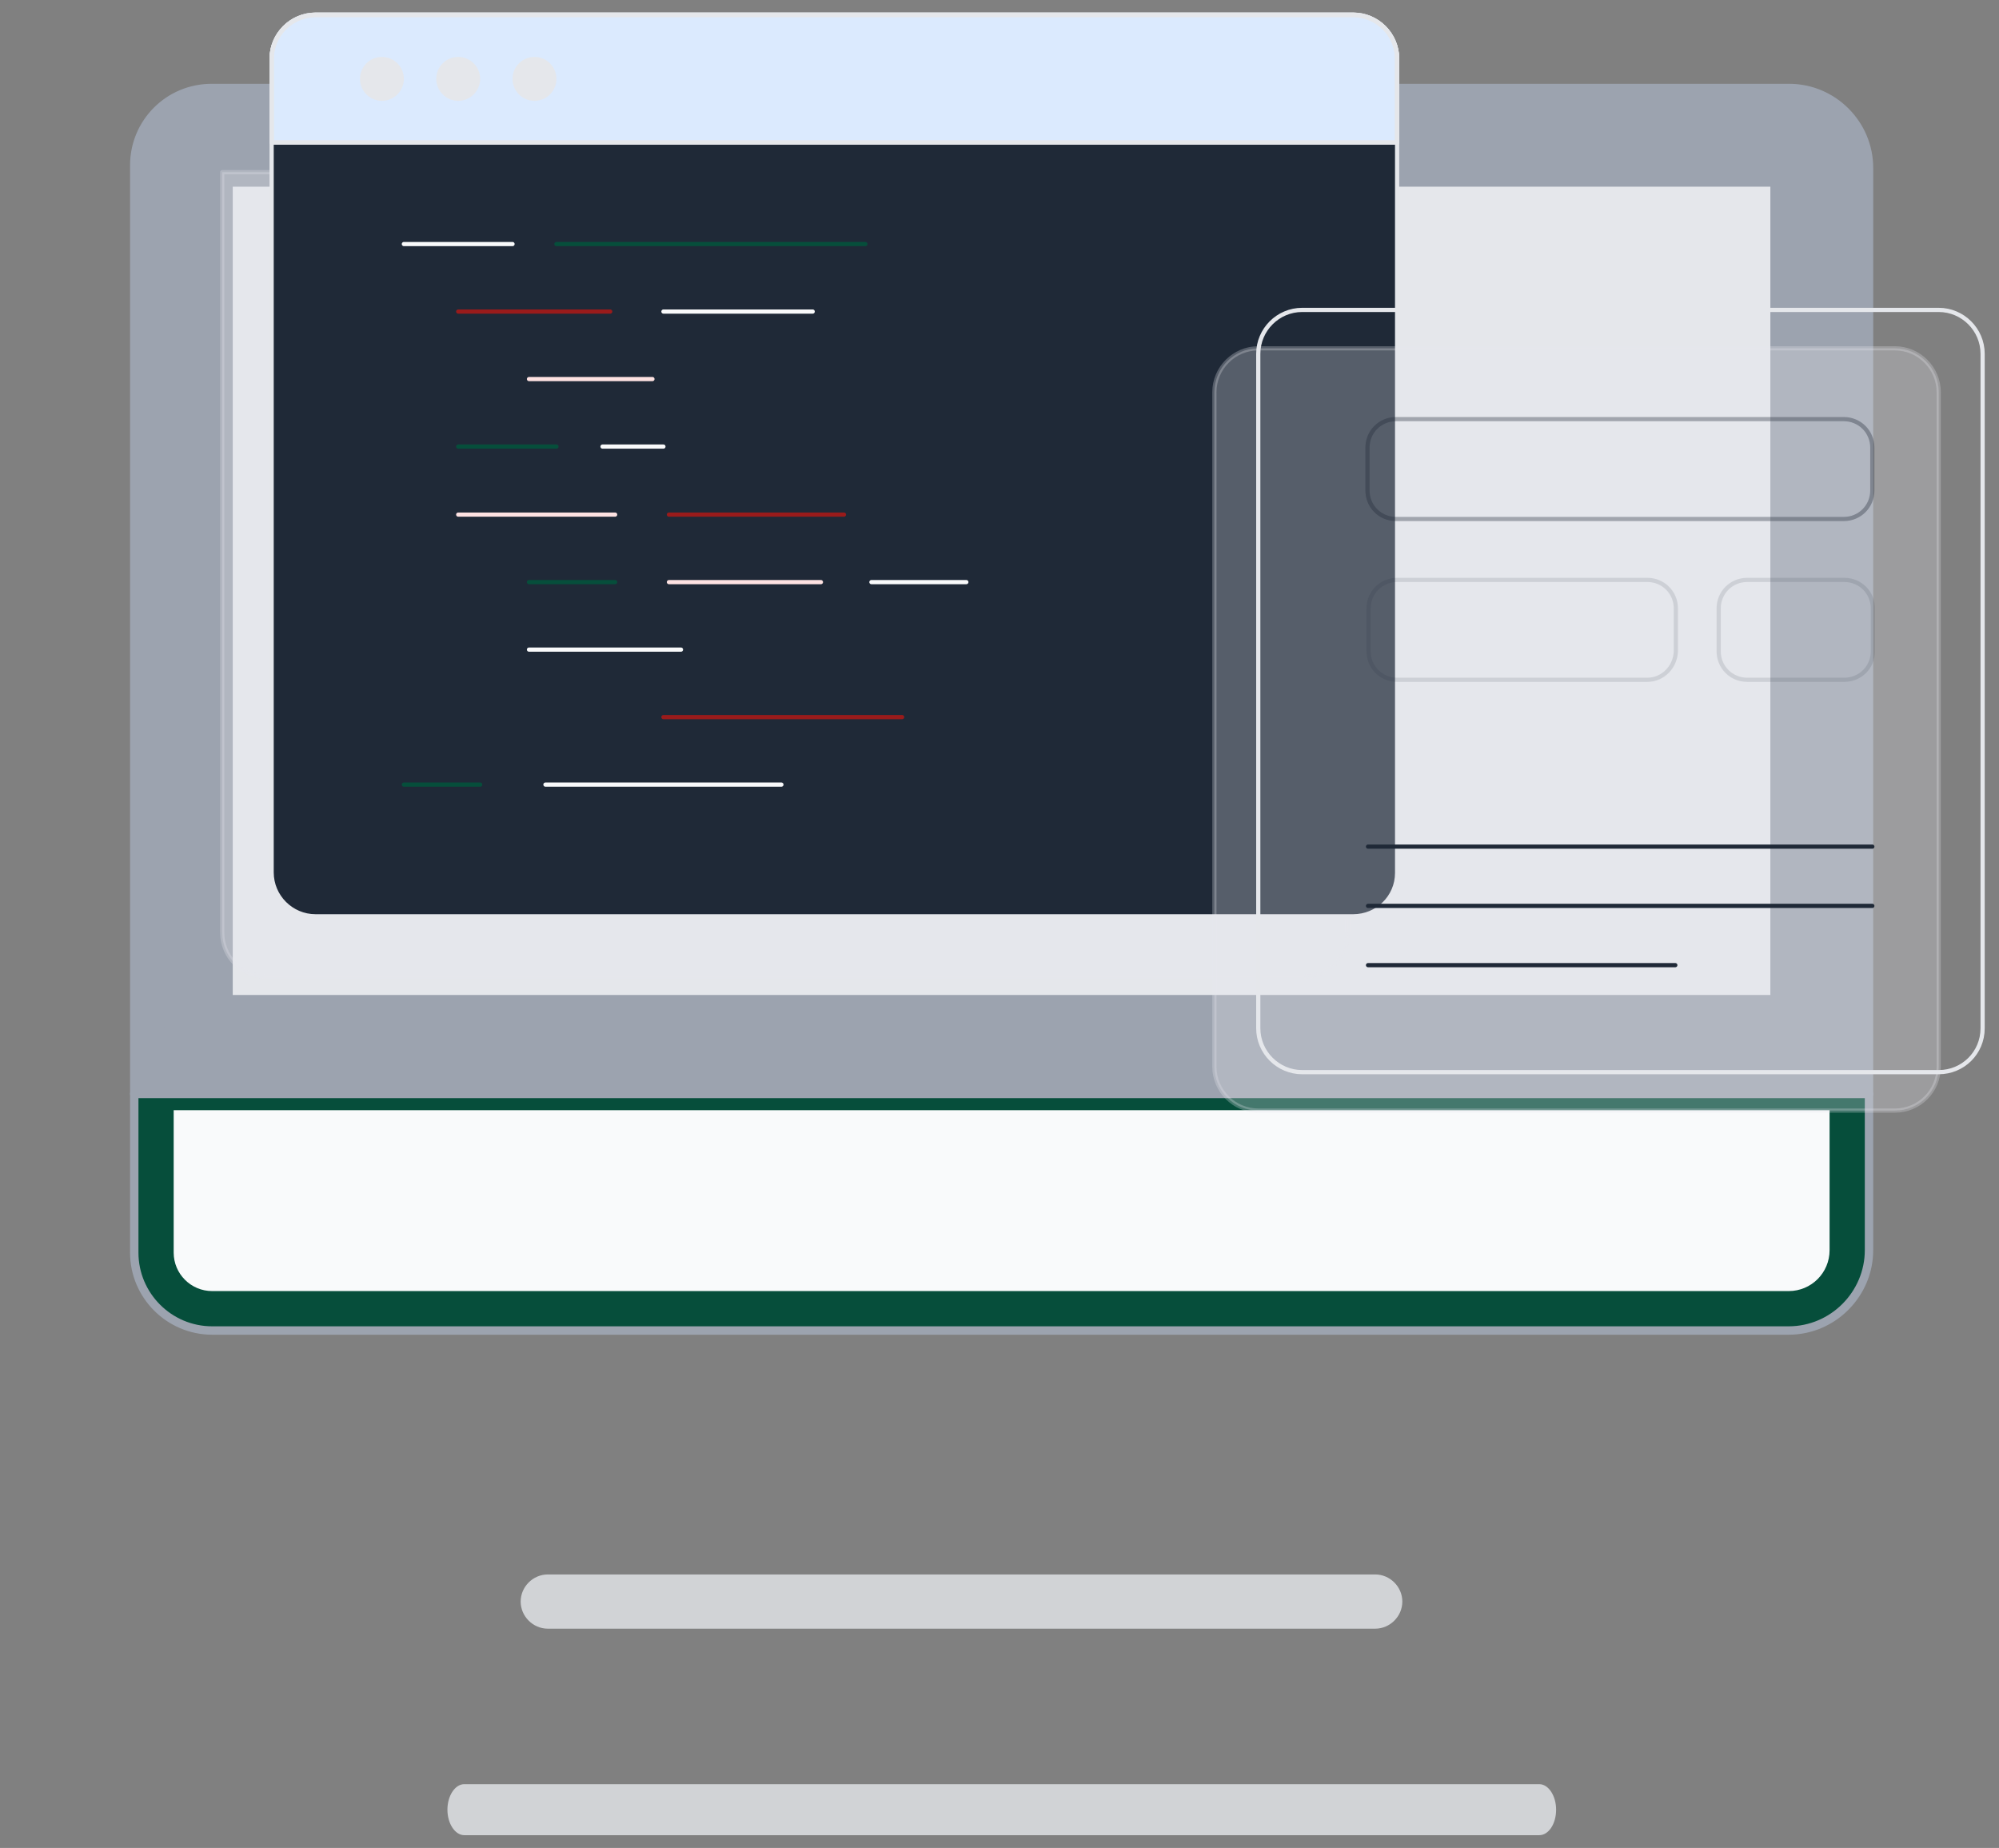 <svg width="238" height="220" viewBox="0 0 238 220" fill="none" xmlns="http://www.w3.org/2000/svg">
<rect x="0" y="0" width="238" height="220" fill="#808080" stroke="none"/>
<path opacity="0.8" d="M163.733 193.896H65.217C63.457 193.896 61.99 192.429 61.99 190.669C61.99 188.908 63.457 187.441 65.217 187.441H163.733C165.494 187.441 166.961 188.908 166.961 190.669C166.961 192.429 165.494 193.896 163.733 193.896Z" fill="#E5E7EB"/>
<path opacity="0.8" d="M183.269 218.481H55.271C54.179 218.481 53.27 217.101 53.27 215.445C53.27 213.788 54.179 212.408 55.271 212.408H183.269C184.36 212.408 185.27 213.788 185.27 215.445C185.27 217.156 184.36 218.481 183.269 218.481Z" fill="#E5E7EB"/>
<path d="M222.523 130.234H15.984V19.689C15.984 14.584 20.091 10.477 25.196 10.477H213.017C218.239 10.477 222.523 14.76 222.523 19.982V130.234Z" fill="#9CA3AF"/>
<path d="M19.505 121.433V19.337C19.505 16.404 21.852 14.057 24.786 14.057H213.722C216.656 14.057 219.003 16.404 219.003 19.337V121.433C219.003 124.367 216.656 126.714 213.722 126.714H24.786C21.911 126.714 19.505 124.308 19.505 121.433Z" fill="#9CA3AF"/>
<path d="M222.523 130.234H15.984V19.689C15.984 14.584 20.091 10.477 25.196 10.477H213.017C218.239 10.477 222.523 14.76 222.523 19.982V130.234Z" stroke="#9CA3AF" stroke-miterlimit="10" stroke-linecap="round" stroke-linejoin="round"/>
<path d="M210.779 118.453V22.225H27.711V118.453H210.779Z" fill="#E5E7EB"/>
<path d="M212.959 158.399H25.255C20.15 158.399 15.984 154.233 15.984 149.128V130.234H222.523V148.835C222.523 154.057 218.239 158.399 212.959 158.399Z" fill="#064E3B"/>
<path d="M25.255 153.704C22.732 153.704 20.678 151.65 20.678 149.127V132.17H217.829V148.834C217.829 151.533 215.658 153.704 212.959 153.704H25.255Z" fill="#F9FAFB"/>
<path d="M212.959 158.399H25.255C20.15 158.399 15.984 154.233 15.984 149.128V130.234H222.523V148.835C222.523 154.057 218.239 158.399 212.959 158.399Z" stroke="#9CA3AF" stroke-miterlimit="10" stroke-linecap="round" stroke-linejoin="round"/>
<path opacity="0.28" d="M26.46 20.496V111.048C26.46 113.923 28.812 116.275 31.687 116.275H155.232C158.107 116.275 160.459 113.923 160.459 111.048V20.496H26.46Z" fill="#E5E7EB" stroke="#E5E7EB" stroke-width="0.5" stroke-miterlimit="10" stroke-linecap="round" stroke-linejoin="round"/>
<path d="M161.112 109.088H37.567C34.692 109.088 32.34 106.736 32.34 103.861V7.037C32.34 4.163 34.692 1.811 37.567 1.811H161.112C163.987 1.811 166.339 4.163 166.339 7.037V103.926C166.339 106.801 163.987 109.088 161.112 109.088Z" fill="#1F2937"/>
<path d="M166.339 14.486H32.34V6.973C32.34 4.098 34.692 1.746 37.567 1.746H161.112C163.987 1.746 166.339 4.098 166.339 6.973V14.486Z" stroke="#E5E7EB" stroke-width="0.5" stroke-miterlimit="10" stroke-linecap="round" stroke-linejoin="round"/>
<path d="M166.339 16.969H32.34V6.973C32.34 4.098 34.692 1.746 37.567 1.746H161.112C163.987 1.746 166.339 4.098 166.339 6.973V16.969Z" fill="#DBEAFE"/>
<path d="M166.339 16.969H32.34V6.973C32.34 4.098 34.692 1.746 37.567 1.746H161.112C163.987 1.746 166.339 4.098 166.339 6.973V16.969Z" stroke="#E5E7EB" stroke-width="0.5" stroke-miterlimit="10" stroke-linecap="round" stroke-linejoin="round"/>
<path d="M166.339 16.969H32.34V6.973C32.34 4.098 34.692 1.746 37.567 1.746H161.112C163.987 1.746 166.339 4.098 166.339 6.973V16.969Z" stroke="#E5E7EB" stroke-width="0.5" stroke-miterlimit="10" stroke-linecap="round" stroke-linejoin="round"/>
<path d="M161.112 109.088H37.567C34.692 109.088 32.34 106.736 32.34 103.861V7.037C32.34 4.163 34.692 1.811 37.567 1.811H161.112C163.987 1.811 166.339 4.163 166.339 7.037V103.926C166.339 106.801 163.987 109.088 161.112 109.088Z" stroke="#E5E7EB" stroke-width="0.5" stroke-miterlimit="10" stroke-linecap="round" stroke-linejoin="round"/>
<path opacity="0.28" d="M225.596 132.217H149.809C146.935 132.217 144.583 129.865 144.583 126.99V46.695C144.583 43.821 146.935 41.469 149.809 41.469H225.596C228.471 41.469 230.823 43.821 230.823 46.695V126.99C230.823 129.93 228.471 132.217 225.596 132.217Z" fill="#E5E7EB" stroke="#E5E7EB" stroke-width="0.5" stroke-miterlimit="10" stroke-linecap="round" stroke-linejoin="round"/>
<path d="M230.823 127.642H155.036C152.161 127.642 149.809 125.29 149.809 122.416V42.121C149.809 39.246 152.161 36.895 155.036 36.895H230.823C233.697 36.895 236.049 39.246 236.049 42.121V122.416C236.049 125.356 233.697 127.642 230.823 127.642Z" stroke="#E5E7EB" stroke-width="0.5" stroke-miterlimit="10" stroke-linecap="round" stroke-linejoin="round"/>
<path opacity="0.34" d="M219.52 61.787H166.208C164.313 61.787 162.811 60.285 162.811 58.39V53.294C162.811 51.399 164.313 49.897 166.208 49.897H219.52C221.415 49.897 222.917 51.399 222.917 53.294V58.39C222.917 60.285 221.415 61.787 219.52 61.787Z" stroke="#1F2937" stroke-width="0.5" stroke-miterlimit="10" stroke-linecap="round" stroke-linejoin="round"/>
<g opacity="0.34">
<path opacity="0.34" d="M196.131 80.93H166.339C164.444 80.93 162.941 79.427 162.941 77.532V72.436C162.941 70.542 164.444 69.039 166.339 69.039H196.131C198.025 69.039 199.528 70.542 199.528 72.436V77.532C199.463 79.427 197.96 80.93 196.131 80.93Z" stroke="#1F2937" stroke-width="0.5" stroke-miterlimit="10" stroke-linecap="round" stroke-linejoin="round"/>
<path opacity="0.34" d="M219.585 80.93H208.021C206.127 80.93 204.624 79.427 204.624 77.532V72.436C204.624 70.542 206.127 69.039 208.021 69.039H219.585C221.48 69.039 222.983 70.542 222.983 72.436V77.532C222.983 79.427 221.48 80.93 219.585 80.93Z" stroke="#1F2937" stroke-width="0.5" stroke-miterlimit="10" stroke-linecap="round" stroke-linejoin="round"/>
</g>
<path d="M162.876 100.791H222.917" stroke="#1F2937" stroke-width="0.5" stroke-miterlimit="10" stroke-linecap="round" stroke-linejoin="round"/>
<path d="M162.876 107.848H222.917" stroke="#1F2937" stroke-width="0.5" stroke-miterlimit="10" stroke-linecap="round" stroke-linejoin="round"/>
<path d="M162.876 114.902H199.463" stroke="#1F2937" stroke-width="0.5" stroke-miterlimit="10" stroke-linecap="round" stroke-linejoin="round"/>
<path d="M45.472 12.004C46.915 12.004 48.085 10.834 48.085 9.391C48.085 7.947 46.915 6.777 45.472 6.777C44.029 6.777 42.858 7.947 42.858 9.391C42.858 10.834 44.029 12.004 45.472 12.004Z" fill="#E5E7EB"/>
<path d="M54.553 12.004C55.996 12.004 57.166 10.834 57.166 9.391C57.166 7.947 55.996 6.777 54.553 6.777C53.11 6.777 51.94 7.947 51.94 9.391C51.94 10.834 53.11 12.004 54.553 12.004Z" fill="#E5E7EB"/>
<path d="M63.635 12.004C65.078 12.004 66.248 10.834 66.248 9.391C66.248 7.947 65.078 6.777 63.635 6.777C62.191 6.777 61.021 7.947 61.021 9.391C61.021 10.834 62.191 12.004 63.635 12.004Z" fill="#E5E7EB"/>
<path d="M109.303 29.055H117.796" stroke="#1F2937" stroke-width="0.5" stroke-miterlimit="10" stroke-linecap="round" stroke-linejoin="round"/>
<path d="M66.248 29.055H103.031" stroke="#064E3B" stroke-width="0.5" stroke-miterlimit="10" stroke-linecap="round" stroke-linejoin="round"/>
<path d="M48.085 29.055H61.021" stroke="#F9FAFB" stroke-width="0.5" stroke-miterlimit="10" stroke-linecap="round" stroke-linejoin="round"/>
<path d="M64.941 93.408H93.035" stroke="#F9FAFB" stroke-width="0.5" stroke-miterlimit="10" stroke-linecap="round" stroke-linejoin="round"/>
<path d="M48.085 93.408H57.167" stroke="#064E3B" stroke-width="0.5" stroke-miterlimit="10" stroke-linecap="round" stroke-linejoin="round"/>
<path d="M103.031 37.092H108.323" stroke="#1F2937" stroke-width="0.5" stroke-miterlimit="10" stroke-linecap="round" stroke-linejoin="round"/>
<path d="M78.988 37.092H96.759" stroke="#F9FAFB" stroke-width="0.5" stroke-miterlimit="10" stroke-linecap="round" stroke-linejoin="round"/>
<path d="M54.554 37.092H72.651" stroke="#991B1B" stroke-width="0.5" stroke-miterlimit="10" stroke-linecap="round" stroke-linejoin="round"/>
<path d="M82.581 45.127H98.196" stroke="#1F2937" stroke-width="0.5" stroke-miterlimit="10" stroke-linecap="round" stroke-linejoin="round"/>
<path d="M62.981 45.127H77.681" stroke="#FEE2E2" stroke-width="0.5" stroke-miterlimit="10" stroke-linecap="round" stroke-linejoin="round"/>
<path d="M84.672 53.164H87.874" stroke="#1F2937" stroke-width="0.5" stroke-miterlimit="10" stroke-linecap="round" stroke-linejoin="round"/>
<path d="M71.736 53.164H78.988" stroke="#F9FAFB" stroke-width="0.5" stroke-miterlimit="10" stroke-linecap="round" stroke-linejoin="round"/>
<path d="M54.554 53.164H66.248" stroke="#064E3B" stroke-width="0.5" stroke-miterlimit="10" stroke-linecap="round" stroke-linejoin="round"/>
<path d="M79.642 61.264H100.483" stroke="#991B1B" stroke-width="0.5" stroke-miterlimit="10" stroke-linecap="round" stroke-linejoin="round"/>
<path d="M54.554 61.264H73.239" stroke="#FEE2E2" stroke-width="0.5" stroke-miterlimit="10" stroke-linecap="round" stroke-linejoin="round"/>
<path d="M103.749 69.301H115.052" stroke="#F9FAFB" stroke-width="0.5" stroke-miterlimit="10" stroke-linecap="round" stroke-linejoin="round"/>
<path d="M79.641 69.301H97.739" stroke="#FEE2E2" stroke-width="0.5" stroke-miterlimit="10" stroke-linecap="round" stroke-linejoin="round"/>
<path d="M62.981 69.301H73.239" stroke="#064E3B" stroke-width="0.5" stroke-miterlimit="10" stroke-linecap="round" stroke-linejoin="round"/>
<path d="M87.873 77.336H97.739" stroke="#1F2937" stroke-width="0.5" stroke-miterlimit="10" stroke-linecap="round" stroke-linejoin="round"/>
<path d="M62.981 77.336H81.079" stroke="#F9FAFB" stroke-width="0.5" stroke-miterlimit="10" stroke-linecap="round" stroke-linejoin="round"/>
<path d="M113.55 85.373H124.852" stroke="#1F2937" stroke-width="0.5" stroke-miterlimit="10" stroke-linecap="round" stroke-linejoin="round"/>
<path d="M78.988 85.373H107.408" stroke="#991B1B" stroke-width="0.5" stroke-miterlimit="10" stroke-linecap="round" stroke-linejoin="round"/>
<path d="M54.554 85.373H72.651" stroke="#1F2937" stroke-width="0.5" stroke-miterlimit="10" stroke-linecap="round" stroke-linejoin="round"/>
</svg>
